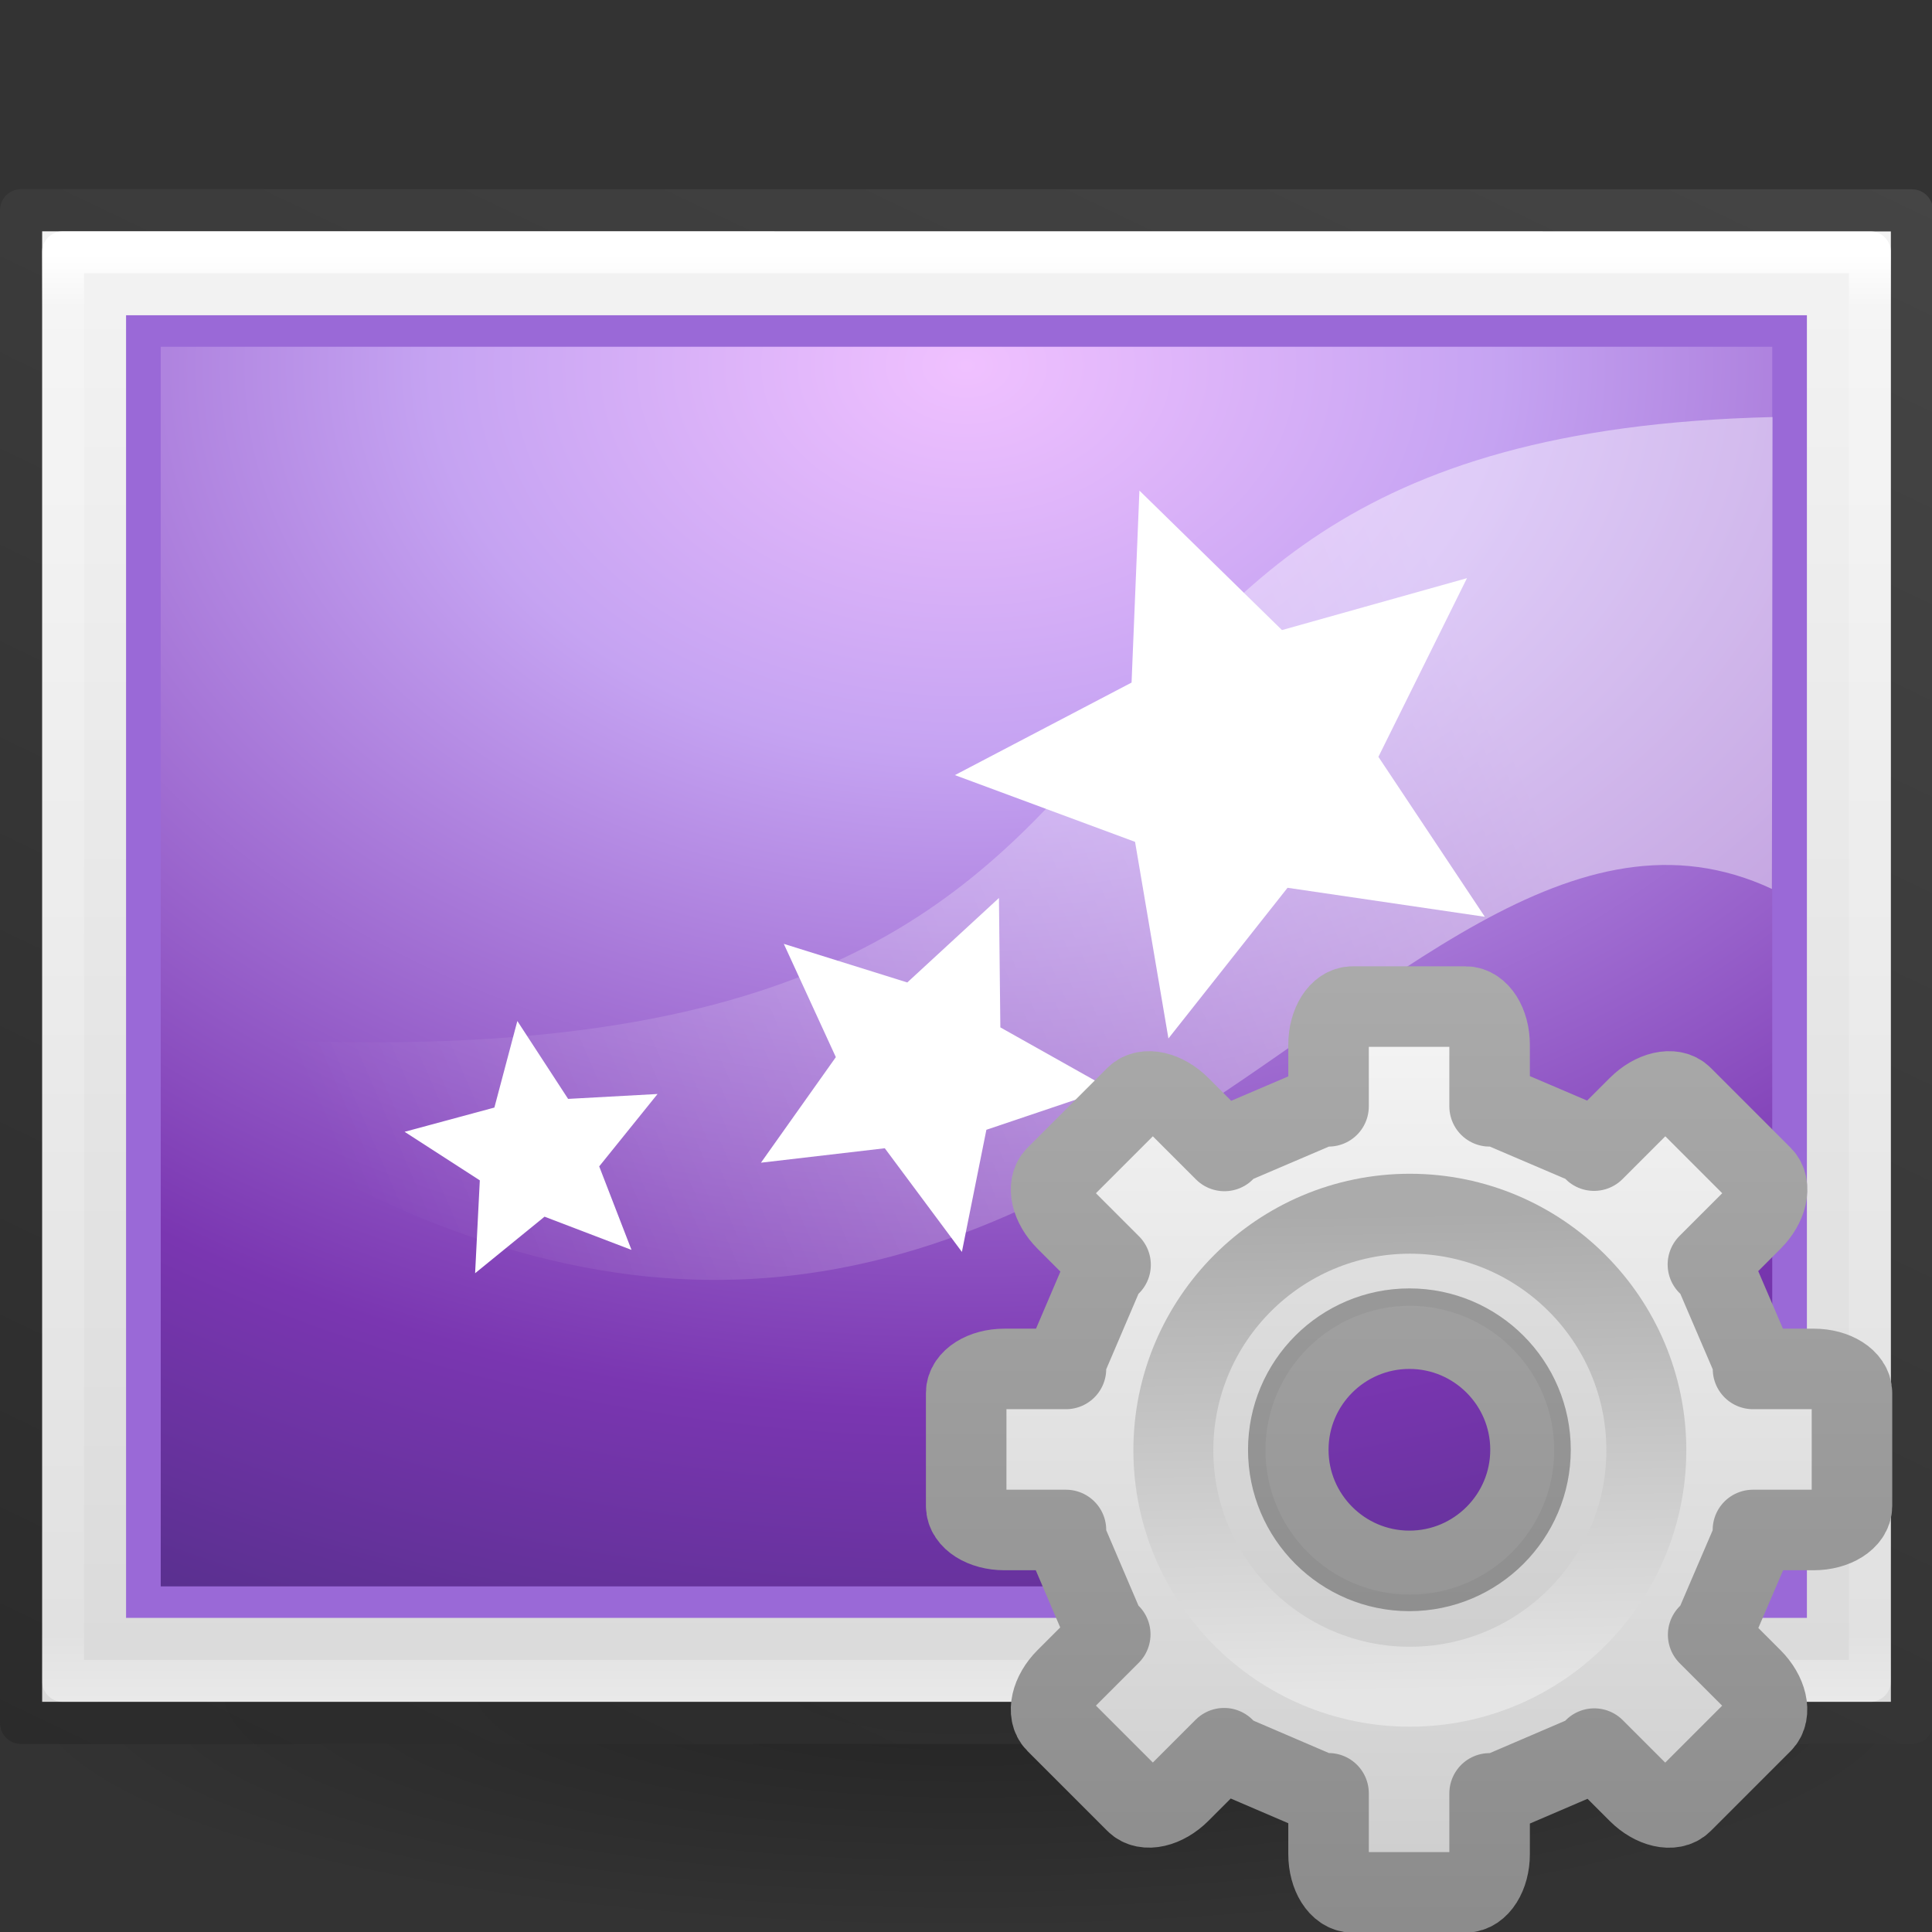 <?xml version="1.0" encoding="UTF-8" standalone="no"?>
<svg
   xmlns:dc="http://purl.org/dc/elements/1.1/"
   xmlns:cc="http://creativecommons.org/ns#"
   xmlns:rdf="http://www.w3.org/1999/02/22-rdf-syntax-ns#"
   xmlns:svg="http://www.w3.org/2000/svg"
   xmlns="http://www.w3.org/2000/svg"
   xmlns:xlink="http://www.w3.org/1999/xlink"
   xmlns:sodipodi="http://sodipodi.sourceforge.net/DTD/sodipodi-0.dtd"
   xmlns:inkscape="http://www.inkscape.org/namespaces/inkscape"
   height="24"
   width="24"
   version="1.1"
   id="svg111"
   sodipodi:docname="lc_animationmode.svg"
   inkscape:version="0.92.3 (unknown)">
  <rect width="100%" height="100%" fill="#333333" stroke="none"/>
  <defs
     id="defs115">
    <linearGradient
       id="a-6"
       gradientUnits="userSpaceOnUse"
       x1="17.462"
       x2="17.462"
       y1="12.132"
       y2="23.876">
      <stop
         offset="0"
         stop-color="#f6f6f6"
         id="stop1408" />
      <stop
         offset="1"
         stop-color="#ccc"
         id="stop1410" />
    </linearGradient>
    <linearGradient
       id="b-3"
       gradientUnits="userSpaceOnUse"
       x1="14.526"
       x2="14.526"
       y1="12.132"
       y2="23.88">
      <stop
         offset="0"
         stop-color="#aaa"
         id="stop1413" />
      <stop
         offset="1"
         stop-color="#8c8c8c"
         id="stop1415" />
    </linearGradient>
    <linearGradient
       id="c-1"
       gradientUnits="userSpaceOnUse"
       x1="10.128"
       x2="9.984"
       y1="12.048"
       y2="3.952">
      <stop
         offset="0"
         stop-color="#e5e5e5"
         id="stop1418" />
      <stop
         offset="1"
         stop-color="#ababab"
         id="stop1420" />
    </linearGradient>
  </defs>
  <sodipodi:namedview
     pagecolor="#ffffff"
     bordercolor="#666666"
     borderopacity="1"
     objecttolerance="10"
     gridtolerance="10"
     guidetolerance="10"
     inkscape:pageopacity="0"
     inkscape:pageshadow="2"
     inkscape:window-width="1366"
     inkscape:window-height="706"
     id="namedview113"
     showgrid="false"
     inkscape:zoom="9.8333333"
     inkscape:cx="-1.7288136"
     inkscape:cy="11.186441"
     inkscape:window-x="0"
     inkscape:window-y="0"
     inkscape:window-maximized="1"
     inkscape:current-layer="g109" />
  <radialGradient
     id="a"
     cx="62.625"
     cy="4.625"
     gradientTransform="matrix(1.128 0 0 .282 -58.63 19.694)"
     gradientUnits="userSpaceOnUse"
     r="10.625">
    <stop
       offset="0"
       id="stop2" />
    <stop
       offset="1"
       stop-opacity="0"
       id="stop4" />
  </radialGradient>
  <linearGradient
     id="b"
     gradientTransform="matrix(1.257 0 0 .76 -6.171 7.082)"
     gradientUnits="userSpaceOnUse"
     x1="25.132"
     x2="25.132"
     y1=".985"
     y2="47.013">
    <stop
       offset="0"
       stop-color="#f4f4f4"
       id="stop7" />
    <stop
       offset="1"
       stop-color="#dbdbdb"
       id="stop9" />
  </linearGradient>
  <linearGradient
     id="c"
     gradientTransform="matrix(1.162 0 0 .919 -3.892 4.446)"
     gradientUnits="userSpaceOnUse"
     x1="24"
     x2="24"
     y1="5.564"
     y2="43">
    <stop
       offset="0"
       stop-color="#fff"
       id="stop12" />
    <stop
       offset=".036"
       stop-color="#fff"
       stop-opacity=".235"
       id="stop14" />
    <stop
       offset=".951"
       stop-color="#fff"
       stop-opacity=".157"
       id="stop16" />
    <stop
       offset="1"
       stop-color="#fff"
       stop-opacity=".392"
       id="stop18" />
  </linearGradient>
  <linearGradient
     id="d"
     gradientTransform="matrix(-.49 .001 .002 -.381 57.129 48.267)"
     gradientUnits="userSpaceOnUse"
     x1="45.414"
     x2="45.567"
     xlink:href="#e"
     y1="15.27"
     y2="96.253" />
  <linearGradient
     id="e">
    <stop
       offset="0"
       stop-color="#262626"
       id="stop22" />
    <stop
       offset="1"
       stop-color="#4d4d4d"
       id="stop24" />
  </linearGradient>
  <linearGradient
     id="f"
     gradientTransform="matrix(1.038 0 0 .732 69.527 5.655)"
     gradientUnits="userSpaceOnUse"
     x1="-65.961"
     x2="-21.654"
     xlink:href="#e"
     y1="61.171"
     y2="-4.017" />
  <radialGradient
     id="g"
     cx="7.496"
     cy="8.45"
     gradientTransform="matrix(0 1.768 -2.431 -0 44.542 -1.06)"
     gradientUnits="userSpaceOnUse"
     r="20">
    <stop
       offset="0"
       stop-color="#f0c1ff"
       id="stop28" />
    <stop
       offset=".262"
       stop-color="#c5a3f2"
       id="stop30" />
    <stop
       offset=".705"
       stop-color="#7a36b1"
       id="stop32" />
    <stop
       offset="1"
       stop-color="#4c2d81"
       id="stop34" />
  </radialGradient>
  <linearGradient
     id="h"
     gradientUnits="userSpaceOnUse"
     x1="27.826"
     x2="10.842"
     y1="20.378"
     y2="27.737">
    <stop
       offset="0"
       stop-color="#fff"
       id="stop37" />
    <stop
       offset="1"
       stop-color="#fff"
       stop-opacity="0"
       id="stop39" />
  </linearGradient>
  <mask
     id="i">
    <path
       d="m303.541 125.905h23.375v22.5h-23.375z"
       fill="url(#j)"
       id="path42" />
  </mask>
  <linearGradient
     id="j"
     gradientUnits="userSpaceOnUse"
     x1="316.472"
     x2="317.624"
     y1="138.897"
     y2="141.195">
    <stop
       offset="0"
       stop-color="#fff"
       id="stop45" />
    <stop
       offset="1"
       id="stop47" />
  </linearGradient>
  <linearGradient
     id="k"
     gradientTransform="matrix(.781 -.035 -.035 .781 70.23 94.32)"
     gradientUnits="userSpaceOnUse"
     x1="309.297"
     x2="335.3"
     y1="67.298"
     y2="81.926">
    <stop
       offset="0"
       stop-color="#d3d7cf"
       id="stop50" />
    <stop
       offset=".183"
       stop-color="#babdb6"
       id="stop52" />
    <stop
       offset=".319"
       stop-color="#fff"
       id="stop54" />
    <stop
       offset=".876"
       stop-color="#babdb6"
       id="stop56" />
    <stop
       offset="1"
       stop-color="#eeeeec"
       id="stop58" />
  </linearGradient>
  <linearGradient
     id="l"
     gradientTransform="matrix(.781 -.035 -.035 .781 70.23 94.32)"
     gradientUnits="userSpaceOnUse"
     x1="324.497"
     x2="330.061"
     y1="70.282"
     y2="99.274">
    <stop
       offset="0"
       stop-color="#888a85"
       id="stop61" />
    <stop
       offset="1"
       stop-color="#555753"
       id="stop63" />
  </linearGradient>
  <linearGradient
     id="m"
     gradientTransform="matrix(.802 0 0 .796 69.747 998.182)"
     gradientUnits="userSpaceOnUse"
     x1="302.292"
     x2="308.649"
     y1="58.443"
     y2="60.768">
    <stop
       offset="0"
       stop-color="#babdb6"
       id="stop66" />
    <stop
       offset="1"
       stop-color="#fff"
       id="stop68" />
  </linearGradient>
  <path
     d="m23.983 21c0 1.657-5.365 3-11.983 3-6.618 0-11.983-1.343-11.983-3s5.365-3 11.983-3c6.618 0 11.983 1.343 11.983 3z"
     fill="url(#a)"
     fill-rule="evenodd"
     opacity=".3"
     id="path71" />
  <g
     transform="matrix(.522 0 0 .522 -.522 -1.826)"
     id="g109">
    <path
       d="m2 9c10.083 0 44.0.002 44.0.002l0 34.998s-29.333 0-44 0c0-11.667 0-23.333 0-35z"
       fill="url(#b)"
       id="path73" />
    <path
       d="m45.5 43.5h-43v-34h43z"
       fill="none"
       stroke="url(#c)"
       stroke-linecap="round"
       stroke-linejoin="round"
       id="path75" />
    <path
       d="m43.5 41.5h-39l0-30 39.0 0z"
       fill="url(#d)"
       stroke="#9a69d7"
       stroke-linecap="round"
       stroke-width="1"
       id="path77" />
    <path
       d="m1.5 8.5c10.312 0 45.0.003 45.0.003l0 35.998s-30 0-45 0c0-12 0-24 0-36z"
       fill="none"
       opacity=".781"
       stroke="url(#f)"
       stroke-linejoin="round"
       stroke-width="1"
       id="path79" />
    <path
       d="m4.825 11.75h38.35v29.5h-38.35z"
       fill="url(#g)"
       id="path81" />
    <g
       transform="matrix(1.598 0 0 1.598 -8.386 -13.559)"
       id="g93">
      <path
         d="m9.077 26.118c16.678 1.058 10.305-8.926 23.194-9.233l-.01 7.027c-5.881-2.742-10.794 11.48-23.26 3.201z"
         fill="url(#h)"
         fill-rule="evenodd"
         opacity=".444"
         id="path83" />
      <g
         fill="#fff"
         id="g91">
        <path
           d="m27.986 24.327-2.938-.432-1.774 2.244-.497-2.928-2.683-.994 2.631-1.378.117-2.859 2.123 2.077 2.755-.773-1.319 2.661z"
           id="path85" />
        <path
           d="m20.2 29.32-1.15-1.546-1.844.215 1.115-1.572-.775-1.687 1.839.575 1.365-1.258.021 1.927 1.618.909-1.826.616-.365 1.82z"
           id="path87" />
        <path
           d="m15.276 29.287-1.293-.494-1.034.842.07-1.383-1.12-.723 1.337-.361.342-1.289.756 1.16 1.332-.073-.869 1.078.481 1.244z"
           id="path89" />
      </g>
    </g>
    <g
       transform="matrix(1.407,0,0,1.407,23.295,26.754)"
       id="g1469">
      <path
         style="display:block;fill:url(#a-6);stroke:url(#b-3);stroke-linejoin:round"
         inkscape:connector-curvature="0"
         d="M 16.799,12.5 C 16.634,12.5 16.5,12.711 16.5,12.975 v 0.764 h -0.098 l -1.123,0.48 -0.072,0.074 -0.553,-0.553 c -0.186,-0.186 -0.43,-0.242 -0.547,-0.125 l -0.992,0.992 c -0.117,0.117 -0.061,0.361 0.125,0.547 l 0.553,0.553 -0.074,0.072 -0.48,1.123 V 17 H 12.475 C 12.211,17 12,17.134 12,17.299 v 1.402 C 12,18.866 12.211,19 12.475,19 h 0.764 v 0.105 l 0.48,1.123 0.07,0.068 -0.549,0.549 c -0.186,0.186 -0.242,0.43 -0.125,0.547 l 0.992,0.992 c 0.117,0.117 0.361,0.061 0.547,-0.125 l 0.549,-0.549 0.076,0.078 1.123,0.482 H 16.5 v 0.754 C 16.5,23.289 16.634,23.5 16.799,23.5 h 1.402 C 18.366,23.5 18.5,23.289 18.5,23.025 v -0.754 h 0.105 l 1.123,-0.482 0.072,-0.074 0.545,0.545 c 0.186,0.186 0.43,0.242 0.547,0.125 l 0.992,-0.992 c 0.117,-0.117 0.061,-0.361 -0.125,-0.547 l -0.545,-0.545 0.074,-0.072 0.482,-1.123 V 19 h 0.754 C 22.789,19 23,18.866 23,18.701 V 17.299 C 23,17.134 22.789,17 22.525,17 h -0.754 v -0.098 l -0.482,-1.123 -0.078,-0.076 0.549,-0.549 c 0.186,-0.186 0.242,-0.43 0.125,-0.547 l -0.992,-0.992 c -0.117,-0.117 -0.361,-0.061 -0.547,0.125 l -0.549,0.549 -0.068,-0.07 -1.123,-0.48 H 18.5 V 12.975 C 18.5,12.711 18.366,12.5 18.201,12.5 Z m 0.705,4 c 0.829,0 1.504,0.674 1.504,1.504 10e-7,0.829 -0.674,1.504 -1.504,1.504 C 16.674,19.508 16,18.833 16,18.004 16,17.174 16.674,16.5 17.504,16.5 Z"
         display="block"
         transform="matrix(1.362,0,0,1.362,-15.848,-16.529)"
         id="path1463" />
      <path
         style="opacity:0.05"
         inkscape:connector-curvature="0"
         d="M 8,3.465 C 5.499,3.465 3.465,5.499 3.465,8 3.465,10.501 5.499,12.535 8,12.535 10.501,12.535 12.535,10.501 12.535,8 12.535,5.499 10.501,3.465 8,3.465 Z M 8,5.558 c 1.348,0 2.442,1.094 2.442,2.442 0,1.348 -1.094,2.442 -2.442,2.442 C 6.652,10.442 5.558,9.348 5.558,8 5.558,6.652 6.652,5.558 8,5.558 Z"
         id="path1465" />
      <path
         style="fill:none;stroke:url(#c-1);stroke-width:1.352"
         inkscape:connector-curvature="0"
         d="M 8,4 C 5.794,4 4,5.794 4,8 4,10.206 5.794,12 8,12 10.206,12 12,10.206 12,8 12,5.794 10.206,4 8,4 Z"
         id="path1467" />
    </g>
  </g>
</svg>
